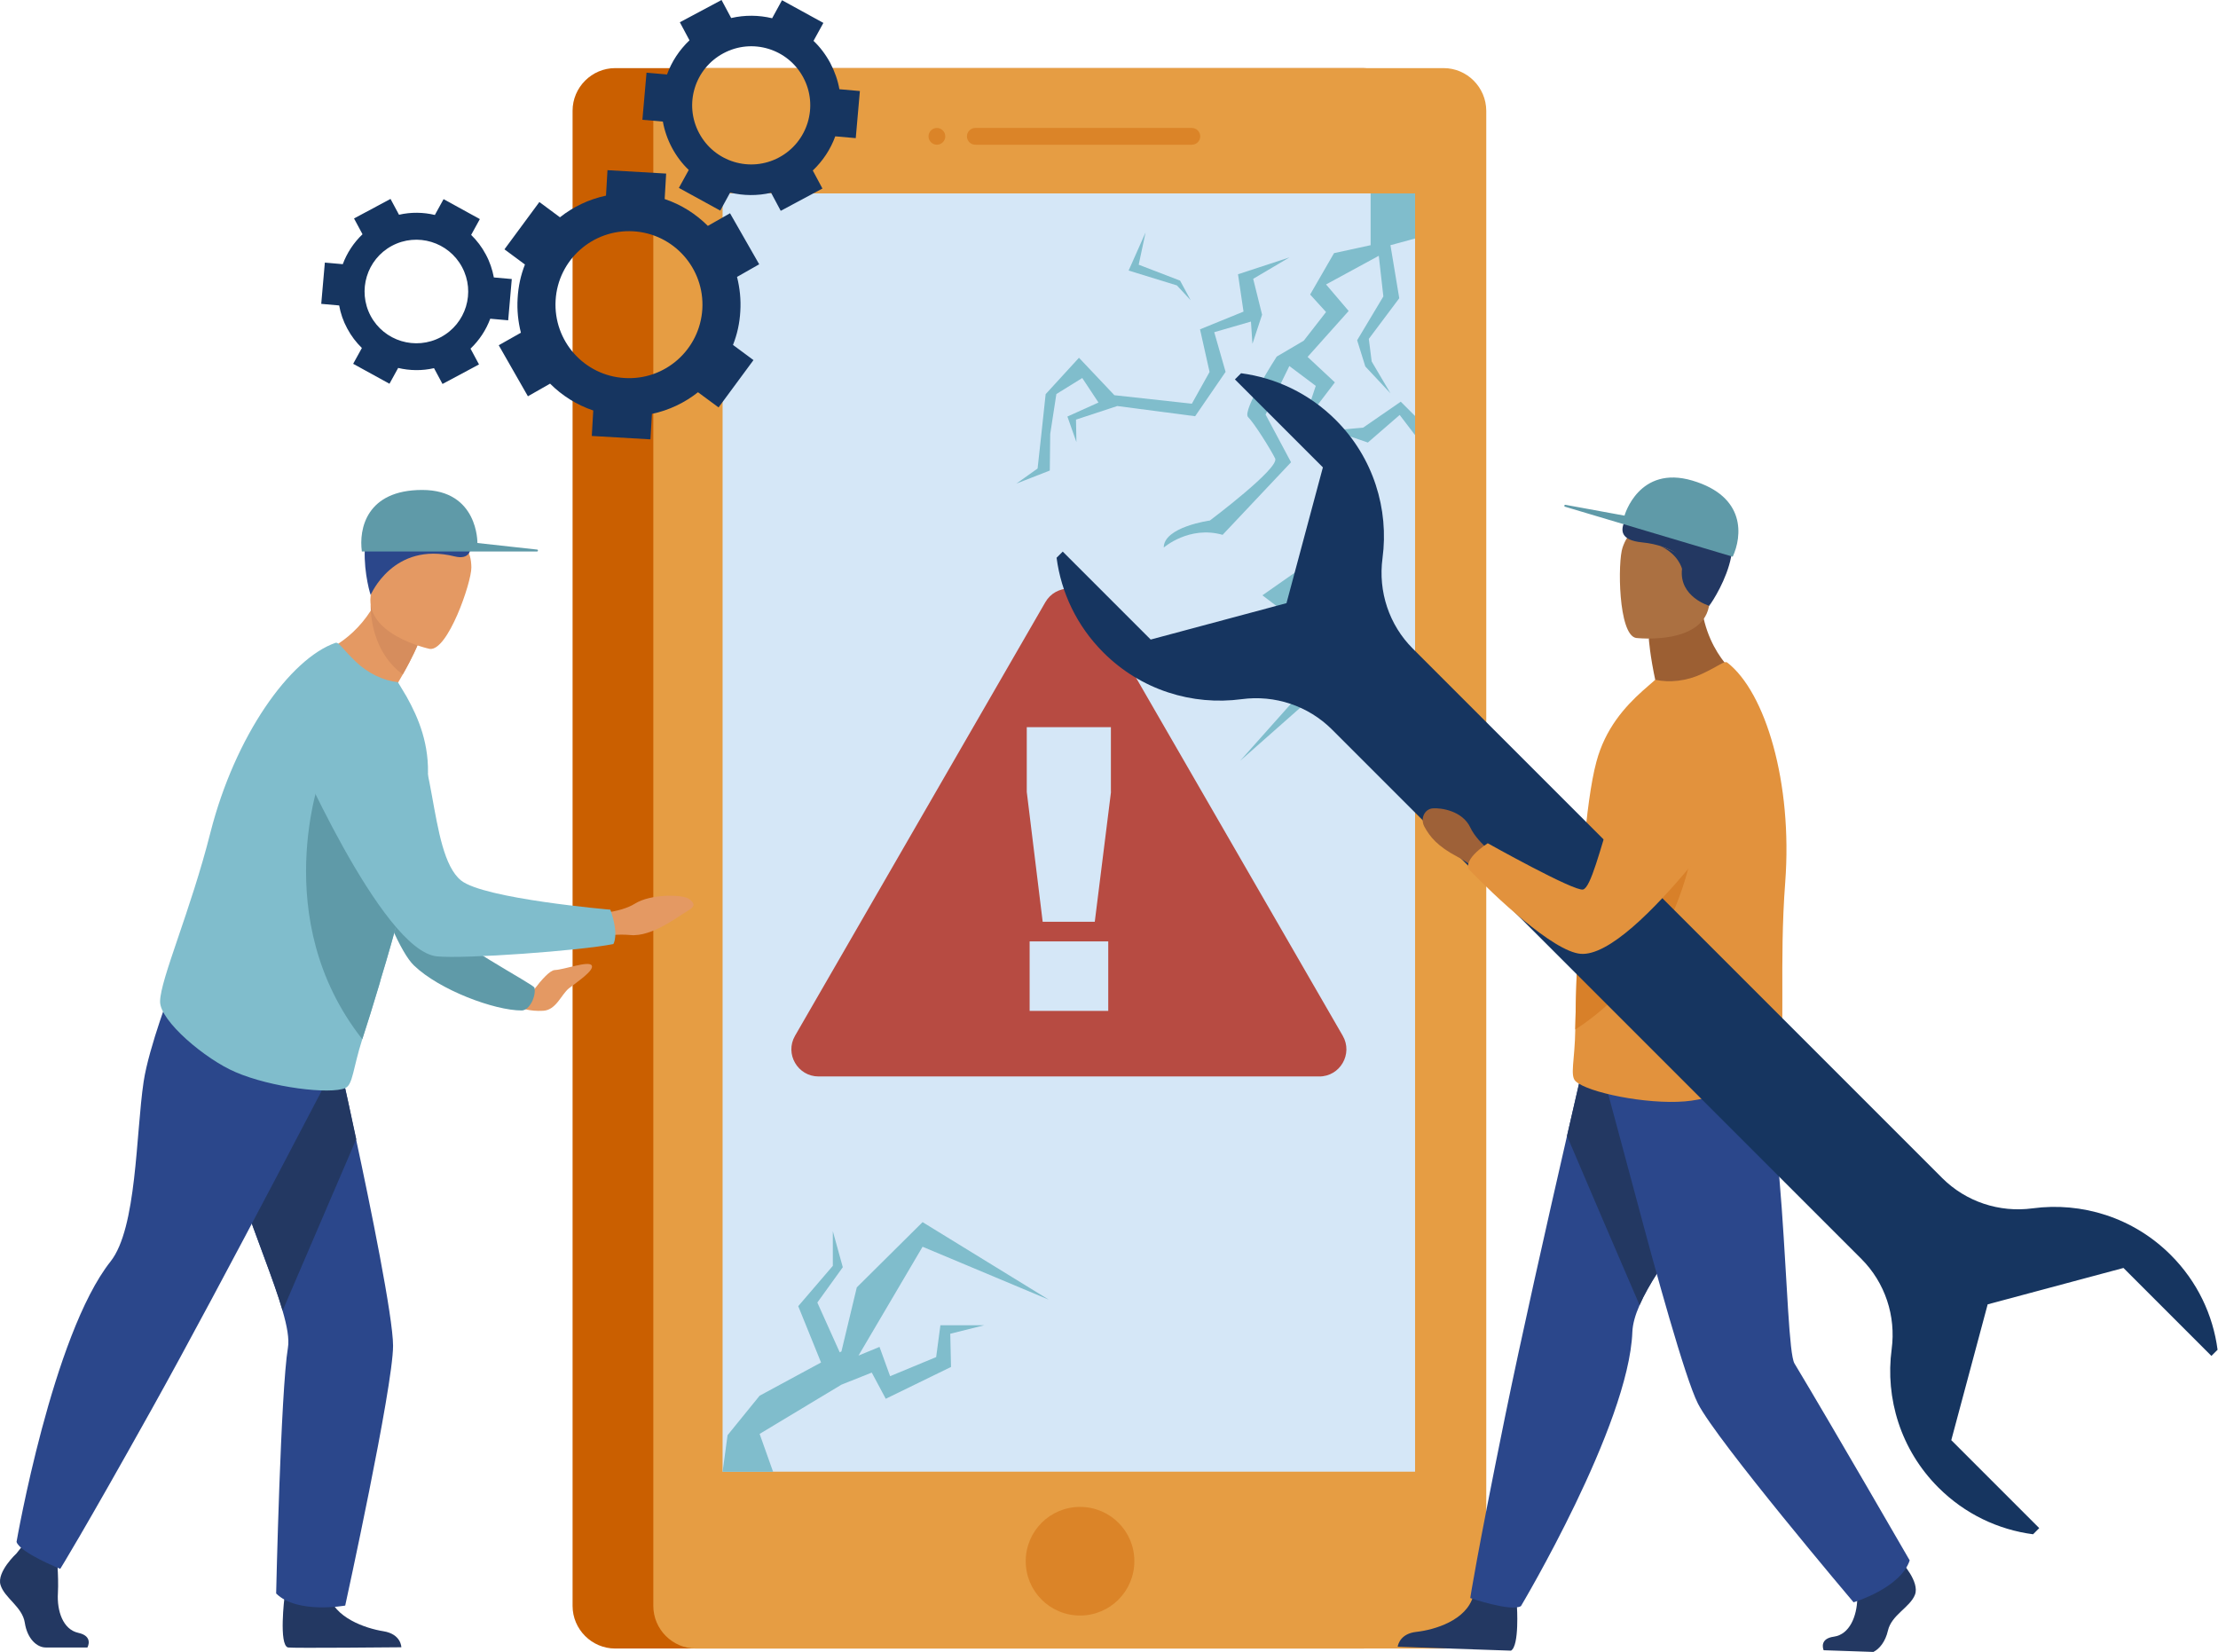 <svg width="239" height="178" viewBox="0 0 239 178" fill="none" xmlns="http://www.w3.org/2000/svg">
<path d="M146.857 7.339H66.294C63.767 7.339 61.698 9.409 61.698 11.935V173.038C61.698 175.565 63.767 177.634 66.294 177.634H146.857C149.383 177.634 151.452 175.565 151.452 173.038V11.935C151.441 9.409 149.383 7.339 146.857 7.339Z" fill="#CA5F00"/>
<path d="M155.557 7.339H74.994C72.467 7.339 70.398 9.409 70.398 11.935V173.038C70.398 175.565 72.467 177.634 74.994 177.634H155.557C158.083 177.634 160.152 175.565 160.152 173.038V11.935C160.141 9.409 158.083 7.339 155.557 7.339Z" fill="#E69D43"/>
<path opacity="0.4" d="M128.428 13.787H105.095C104.592 13.787 104.192 14.199 104.192 14.691C104.192 15.194 104.603 15.594 105.095 15.594H128.428C128.931 15.594 129.331 15.182 129.331 14.691C129.331 14.199 128.92 13.787 128.428 13.787Z" fill="#CA5F00"/>
<path opacity="0.4" d="M100.956 13.787C100.453 13.787 100.053 14.199 100.053 14.691C100.053 15.194 100.465 15.594 100.956 15.594C101.46 15.594 101.86 15.182 101.86 14.691C101.86 14.199 101.448 13.787 100.956 13.787Z" fill="#CA5F00"/>
<path opacity="0.4" d="M116.379 162.372C113.144 162.372 110.526 164.99 110.526 168.225C110.526 171.46 113.144 174.078 116.379 174.078C119.614 174.078 122.232 171.46 122.232 168.225C122.244 164.99 119.614 162.372 116.379 162.372Z" fill="#CA5F00"/>
<path d="M152.481 20.841H77.863V158.576H152.481V20.841Z" fill="#D5E7F7"/>
<path d="M30.659 172.055C30.659 172.055 30.019 177.279 31.037 177.519C31.437 177.611 43.246 177.497 43.246 177.497C43.246 177.497 43.246 176.079 41.314 175.77C39.382 175.462 35.975 174.307 35.404 171.746C34.832 169.185 30.659 172.055 30.659 172.055Z" fill="#233862"/>
<path d="M42.355 145.006C42.355 149.465 37.199 173.004 37.199 173.004C37.199 173.004 32.008 173.941 29.756 171.701C29.756 171.701 30.248 149.865 31.025 145.224C31.185 144.286 30.934 142.891 30.442 141.211C28.522 134.569 22.92 123.297 24.2 116.609C25.812 108.229 37.187 117.26 37.187 117.26C37.187 117.26 37.69 119.513 38.365 122.748C39.908 129.916 42.355 141.943 42.355 145.006Z" fill="#2B478B"/>
<path d="M38.388 122.748L30.454 141.222C28.533 134.58 22.931 123.308 24.212 116.62C25.824 108.24 37.199 117.272 37.199 117.272C37.199 117.272 37.702 119.512 38.388 122.748Z" fill="#233862"/>
<path d="M56.165 108.617C56.165 108.617 58.726 104.582 59.777 104.525C60.818 104.479 63.424 103.496 63.756 104.022C64.087 104.548 62.155 105.828 61.309 106.491C60.475 107.154 59.926 108.858 58.508 108.915C57.102 108.995 56.165 108.617 56.165 108.617Z" fill="#E49963"/>
<path d="M38.216 79.511C38.216 79.511 43.681 95.493 46.196 98.523C48.711 101.553 57.514 106.034 57.594 106.434C57.776 107.383 57.045 108.869 56.222 108.881C53.295 108.892 47.35 106.674 44.607 104.033C41.691 101.244 37.096 85.307 37.096 85.307L38.216 79.511Z" fill="#5F9AA8"/>
<path d="M63.596 98.489C63.596 98.489 66.717 98.443 68.42 97.368C70.124 96.305 73.565 96.351 74.274 96.877C74.971 97.414 74.857 97.734 73.999 98.214C73.142 98.694 70.272 100.981 67.917 100.752C65.562 100.535 62.761 101.267 62.761 101.267L63.596 98.489Z" fill="#E49963"/>
<path d="M1.782 167.379C1.782 167.379 -0.368 169.369 0.055 170.775C0.478 172.192 2.41 173.13 2.673 174.856C2.936 176.582 3.977 177.52 4.926 177.52C5.863 177.52 9.418 177.52 9.418 177.52C9.418 177.52 10.116 176.308 8.435 175.942C6.766 175.576 6.126 173.553 6.24 171.666C6.343 169.78 6.08 167.276 6.08 167.276L2.525 166.442L1.782 167.379Z" fill="#233862"/>
<path d="M37.416 112.253C37.416 112.253 23.914 138.284 16.381 151.785C8.847 165.287 6.492 169.048 6.492 169.048C6.492 169.048 2.17 167.322 1.782 166.144C1.782 166.144 5.657 143.817 11.911 135.929C14.757 132.339 14.631 122.21 15.477 116.551C16.038 112.824 18.576 106.24 18.576 106.24L37.416 112.253Z" fill="#2B478B"/>
<path d="M42.755 73.784C44.161 75.464 44.664 77.179 44.664 77.179C39.977 76.859 34.169 70.48 34.169 70.48C34.169 70.48 37.564 69.542 39.965 65.781C40.091 65.587 40.205 65.392 40.319 65.198C40.685 64.558 41.017 63.838 41.303 63.037L42.686 65.472L44.995 69.519C44.995 69.519 44.515 70.72 43.395 72.686C43.2 73.029 42.983 73.395 42.755 73.784Z" fill="#E49963"/>
<path d="M46.093 83.924C45.944 86.199 45.258 89.651 44.332 93.47C43.966 94.956 43.566 96.488 43.155 98.043C42.48 100.558 41.772 103.084 41.04 105.462L41.017 105.542C40.96 105.782 40.88 106.045 40.811 106.274C40.182 108.377 39.577 110.321 39.039 111.967C38.033 115.122 38.022 116.883 37.21 117.237C35.587 117.958 29.207 117.18 25.378 115.523C22.142 114.151 17.215 110.001 17.249 107.909C17.284 105.485 20.53 98.191 22.68 89.686C25.332 79.282 31.231 70.983 36.147 69.268C36.513 69.153 36.901 69.919 38.33 71.291C39.645 72.549 41.303 73.338 42.88 73.509L43.818 75.075C45.075 77.328 46.322 80.22 46.093 83.924Z" fill="#80BDCC"/>
<path d="M44.333 93.481C43.967 94.968 43.567 96.499 43.155 98.054C42.481 100.569 41.772 103.096 41.04 105.474L41.017 105.554C40.96 105.794 40.88 106.057 40.812 106.285C40.183 108.389 39.577 110.332 39.04 111.979C28.819 98.992 34.615 83.432 34.615 83.432L44.333 93.481Z" fill="#5F9AA8"/>
<path d="M31.414 80.025C31.414 80.025 41.074 102.444 47.076 103.05C50.037 103.347 62.521 102.444 66.088 101.724C66.088 101.724 66.751 100.798 65.768 98.02C65.768 98.02 52.106 96.854 49.671 94.864C46.036 91.892 47.179 79.351 42.938 76.79C38.708 74.206 32.751 74.241 31.414 80.025Z" fill="#80BDCC"/>
<path d="M44.995 69.508C44.995 69.508 44.515 70.708 43.395 72.674C40.525 70.559 40.034 67.176 39.954 65.781C39.931 65.392 39.942 65.152 39.942 65.152C39.942 65.152 40.08 65.163 40.308 65.198C40.788 65.255 41.703 65.358 42.675 65.472L44.995 69.508Z" fill="#D68D5D"/>
<path d="M46.299 69.919C46.299 69.919 38.971 68.365 40.011 63.803C41.052 59.253 40.812 55.984 45.533 56.784C50.255 57.584 50.769 59.528 50.792 61.14C50.815 62.74 48.242 70.205 46.299 69.919Z" fill="#E49963"/>
<path d="M39.942 64.112C39.942 64.112 42.366 58.316 48.974 59.951C52.197 60.751 50.14 55.846 49.877 55.081C49.877 55.081 48.528 54.966 44.881 54.383C37.221 53.171 39.531 62.969 39.942 64.112Z" fill="#2B478B"/>
<path d="M152.481 20.841H147.691V24.019V26.42L143.747 27.277L141.174 31.736L142.889 33.622L140.488 36.709L137.573 38.424C137.573 38.424 133.801 44.254 134.486 44.94C135.172 45.626 136.887 48.37 137.402 49.398C137.916 50.427 130.371 56.086 130.371 56.086C130.371 56.086 125.398 56.772 125.398 59.002C125.398 59.002 128.142 56.601 131.743 57.63L139.116 49.81L136.373 44.666L138.934 39.441L141.78 41.579L140.408 45.694L143.838 41.202L140.9 38.458L145.324 33.508L142.889 30.65L148.571 27.563L149.063 31.942L146.239 36.663L147.119 39.487L149.828 42.379L147.805 38.95L147.496 36.514L150.777 32.136L149.828 26.42L152.481 25.7V20.841Z" fill="#80BDCC"/>
<path d="M138.945 27.735L133.401 29.552L133.995 33.577L129.308 35.486L130.337 40.081L128.428 43.5L120.082 42.585L116.264 38.55L112.674 42.471L112.217 46.735L111.805 50.485L109.519 52.108L113.12 50.702L113.166 46.758L113.829 42.459L116.618 40.733L118.367 43.374L115.018 44.883L115.989 47.638L115.944 45.215L120.391 43.751L128.782 44.849L132.063 40.07L130.84 35.794L134.795 34.651L134.956 37.052L135.996 33.908L135.036 30.044L138.945 27.735Z" fill="#80BDCC"/>
<path d="M143.575 53.857L146.491 58.316L138.945 64.661L144.776 67.576L143.918 72.892L133.629 81.981L142.032 72.549L141.003 67.919L136.03 64.146L144.604 58.144L143.575 53.857Z" fill="#80BDCC"/>
<path d="M123.443 25.037L122.7 28.523L127.159 30.238L128.302 32.353L126.816 30.753L121.614 29.152L123.443 25.037Z" fill="#80BDCC"/>
<path d="M143.564 46.369L146.879 46.083L150.938 43.282L152.481 44.826V46.884L150.823 44.712L147.394 47.684L143.564 46.369Z" fill="#80BDCC"/>
<path d="M77.863 158.588L78.4 154.644L81.853 150.391L88.472 146.813L86.014 140.742L89.741 136.398V132.659L90.815 136.546L88.072 140.353L90.484 145.715L90.667 145.624L92.324 138.719L99.412 131.688L113.017 140.045L99.412 134.34L92.507 146.069L94.771 145.132L95.914 148.287L100.876 146.23L101.333 142.8H106.054L102.396 143.714L102.476 147.293L95.445 150.722L93.936 147.899L90.667 149.202L81.853 154.506L83.304 158.588H77.863Z" fill="#80BDCC"/>
<path d="M38.993 59.425H57.868C57.994 59.425 58.005 59.23 57.88 59.219L51.443 58.51C51.443 58.51 51.546 52.794 45.498 52.794C39.451 52.794 38.662 57.035 38.993 59.425Z" fill="#5F9AA8"/>
<path d="M79.772 33.542C79.852 32.262 79.715 31.016 79.418 29.838L81.807 28.478L78.663 22.979L76.274 24.339C74.982 23.047 73.393 22.041 71.621 21.447L71.781 18.703L65.459 18.337L65.299 21.081C63.459 21.47 61.767 22.282 60.337 23.413L58.12 21.767L54.358 26.866L56.565 28.501C56.119 29.632 55.845 30.856 55.776 32.148C55.696 33.428 55.833 34.674 56.13 35.852L53.741 37.201L56.885 42.7L59.274 41.339C60.566 42.631 62.155 43.637 63.927 44.231L63.767 46.975L70.089 47.341L70.249 44.597C72.09 44.209 73.782 43.397 75.211 42.265L77.429 43.9L81.19 38.801L78.983 37.166C79.429 36.046 79.704 34.823 79.772 33.542ZM67.311 40.733C62.944 40.482 59.617 36.732 59.869 32.365C60.12 27.998 63.87 24.671 68.237 24.922C72.604 25.174 75.931 28.924 75.68 33.291C75.417 37.669 71.678 40.996 67.311 40.733Z" fill="#163560"/>
<path d="M89.467 6.791C88.975 5.876 88.37 5.076 87.661 4.401L88.724 2.469L84.265 0.023L83.202 1.966C81.773 1.623 80.264 1.601 78.789 1.943L77.749 0L73.256 2.401L74.296 4.344C73.199 5.385 72.376 6.642 71.873 8.025L69.666 7.831L69.221 12.907L71.427 13.101C71.599 14.062 71.93 15.022 72.41 15.925C72.902 16.84 73.508 17.64 74.216 18.314L73.153 20.247L77.612 22.693L78.675 20.75C80.104 21.093 81.613 21.115 83.088 20.772L84.128 22.716L88.621 20.315L87.581 18.372C88.678 17.331 89.501 16.074 90.004 14.69L92.211 14.885L92.657 9.809L90.45 9.614C90.279 8.654 89.947 7.705 89.467 6.791ZM83.945 16.965C80.847 18.623 76.995 17.457 75.337 14.347C73.679 11.249 74.845 7.397 77.955 5.739C81.053 4.081 84.906 5.247 86.563 8.357C88.21 11.444 87.043 15.308 83.945 16.965Z" fill="#163560"/>
<path d="M52.346 27.414C51.923 26.614 51.386 25.917 50.769 25.311L51.706 23.607L47.797 21.458L46.859 23.162C45.613 22.864 44.287 22.841 42.995 23.139L42.08 21.435L38.148 23.539L39.062 25.242C38.102 26.157 37.382 27.266 36.936 28.466L35.004 28.295L34.615 32.742L36.547 32.913C36.696 33.759 36.982 34.594 37.416 35.394C37.839 36.194 38.376 36.892 38.994 37.498L38.056 39.201L41.966 41.35L42.904 39.647C44.15 39.944 45.476 39.967 46.768 39.67L47.682 41.373L51.615 39.27L50.7 37.566C51.661 36.652 52.381 35.543 52.827 34.342L54.759 34.514L55.147 30.067L53.215 29.895C53.055 29.049 52.781 28.215 52.346 27.414ZM47.499 36.331C44.778 37.783 41.394 36.755 39.943 34.045C38.491 31.324 39.52 27.94 42.229 26.488C44.95 25.037 48.334 26.065 49.786 28.775C51.249 31.496 50.22 34.88 47.499 36.331Z" fill="#163560"/>
<path d="M144.684 111.601L117.715 64.889C116.584 62.934 113.771 62.934 112.64 64.889L85.671 111.601C84.539 113.556 85.957 115.991 88.209 115.991H142.146C144.398 116.003 145.816 113.556 144.684 111.601ZM119.419 108.926H110.948V101.438H119.419V108.926ZM119.716 85.33L117.967 99.323H112.354L110.639 85.33V78.356H119.705V85.33H119.716Z" fill="#B74B42"/>
<path d="M162.667 92.795C162.667 92.795 160.06 91.058 159.214 89.24C158.357 87.422 156.047 87.102 155.167 87.171C154.287 87.239 153.418 88.474 154.356 88.748C155.785 89.16 155.705 91.275 157.797 92.361C159.9 93.458 161.855 95.585 161.855 95.585L162.667 92.795Z" fill="#AB7041"/>
<path d="M162.815 177.863L150.606 177.44C150.663 177.108 150.971 176.022 152.618 175.839C154.573 175.622 158.025 174.605 158.745 171.964C159.466 169.323 163.455 173.05 163.455 173.05C163.455 173.05 163.741 177.337 162.815 177.863Z" fill="#233862"/>
<path d="M185.817 126.497C183.634 130.579 178.604 136.203 176.672 140.628C176.214 141.668 175.928 142.651 175.894 143.532C175.505 153.592 163.89 173.061 163.89 173.061C162.827 173.701 158.426 172.192 158.426 172.192C158.426 172.192 159.089 167.802 162.175 152.654C163.879 144.297 166.68 131.871 168.852 122.405C169.412 119.97 169.926 117.729 170.372 115.797C171.333 111.647 171.973 108.96 171.973 108.96L176.203 109.178L187.635 109.761C187.646 109.761 192.242 114.471 185.817 126.497Z" fill="#2B478B"/>
<path d="M185.817 126.497C183.634 130.579 178.603 136.203 176.671 140.628C174.328 135.197 170.784 126.955 168.852 122.393C169.412 119.958 169.926 117.717 170.372 115.785C171.07 112.916 171.298 111.624 171.973 108.949L187.635 109.749C187.646 109.761 192.242 114.471 185.817 126.497Z" fill="#233862"/>
<path d="M206.349 171.827C205.823 173.198 203.823 173.999 203.434 175.702C203.16 176.891 202.531 177.668 201.868 178L196.506 177.817C196.426 177.611 196.083 176.56 197.615 176.354C199.307 176.114 200.096 174.136 200.13 172.25C200.13 172.204 200.13 172.158 200.13 172.112C200.187 170.249 200.622 167.882 200.622 167.882L204.234 167.322L204.806 168.18L204.897 168.317C204.886 168.305 206.875 170.443 206.349 171.827Z" fill="#233862"/>
<path d="M182.959 151.237C184.971 155.216 199.73 172.65 199.73 172.65C199.73 172.65 204.783 171.141 205.778 168.134C205.778 168.134 197.398 153.626 193.363 146.916C192.208 144.995 192.528 116.266 188.355 110.881C183.131 104.136 172.842 116.232 172.842 116.232C172.842 116.232 175.586 126.372 176.432 129.573C178.318 136.661 181.565 148.493 182.959 151.237Z" fill="#2B478B"/>
<path d="M178.421 73.544C177.769 70.56 177.666 68.788 177.666 68.788L183.245 63.826C183.348 70.274 187.623 73.166 187.623 73.166C187.623 73.166 180.078 77.35 175.528 76.162C175.528 76.15 176.557 74.687 178.421 73.544Z" fill="#9C5F33"/>
<path d="M176.294 68.742C176.294 68.742 183.736 69.611 184.205 64.958C184.674 60.305 185.943 57.298 181.21 56.544C176.477 55.801 175.368 57.47 174.842 58.99C174.305 60.499 174.362 68.399 176.294 68.742Z" fill="#AB7041"/>
<path d="M184.171 65.278C184.171 65.278 183.714 59.105 176.934 58.442C172.293 57.984 176.694 54.132 177.197 53.503C177.197 53.503 178.958 53.869 182.593 54.475C190.253 55.778 184.926 64.318 184.171 65.278Z" fill="#233862"/>
<path d="M172.019 82.084C171.424 84.29 170.978 87.777 170.635 91.698C170.51 93.219 170.395 94.808 170.292 96.408C170.132 99.003 169.995 101.633 169.926 104.113V104.205C169.904 104.456 169.892 104.719 169.892 104.971C169.824 107.166 169.778 109.201 169.744 110.938C169.698 114.254 169.138 115.923 169.789 116.517C171.093 117.718 177.392 119.021 181.553 118.678C185.051 118.404 191.053 116.049 191.693 114.059C192.437 111.75 191.693 103.805 192.368 95.048C193.168 84.347 190.242 74.595 186.126 71.394C185.817 71.166 185.2 71.772 183.405 72.606C181.759 73.384 179.907 73.589 178.363 73.246L177.003 74.435C175.082 76.162 172.979 78.494 172.019 82.084Z" fill="#E2923D"/>
<path d="M170.292 96.408C170.155 97.929 170.384 94.808 170.292 96.408C170.132 99.003 169.995 101.633 169.926 104.113V104.205C169.904 104.456 169.892 104.719 169.892 104.971C169.824 107.166 169.778 109.201 169.744 110.938C183.588 101.896 183.062 85.307 183.062 85.307L170.292 96.408Z" fill="#D88029"/>
<path d="M181.245 61.3C181.245 61.3 180.902 59.745 178.889 58.83C178.889 58.83 184.971 61.025 184.594 62.992C184.217 64.958 184.183 65.278 184.183 65.278C184.183 65.278 180.89 64.318 181.245 61.3Z" fill="#233862"/>
<path d="M209.288 126.943L152.23 69.885C149.68 67.336 148.491 63.735 148.971 60.156C149.68 54.875 148 49.319 143.941 45.26C141.072 42.391 137.471 40.71 133.732 40.218L133.069 40.882L142.547 50.359L138.625 64.992L123.992 68.913L114.515 59.436L113.852 60.099C114.343 63.837 116.024 67.439 118.893 70.308C122.952 74.367 128.496 76.047 133.789 75.338C137.368 74.858 140.957 76.047 143.518 78.597L200.576 135.655C203.126 138.204 204.315 141.805 203.835 145.384C203.126 150.665 204.806 156.221 208.865 160.28C211.734 163.149 215.335 164.83 219.074 165.321L219.737 164.658L210.26 155.181L214.181 140.548L228.814 136.626L238.291 146.104L238.954 145.441C238.463 141.702 236.782 138.101 233.913 135.232C229.854 131.173 224.31 129.493 219.017 130.202C215.438 130.682 211.849 129.493 209.288 126.943Z" fill="#163560"/>
<path d="M161.889 92.727C161.889 92.727 159.283 90.989 158.437 89.171C157.58 87.353 155.27 87.033 154.39 87.102C153.51 87.171 153.018 88.188 153.475 89.057C154.07 90.166 154.927 91.206 157.019 92.304C159.123 93.401 161.078 95.528 161.078 95.528L161.889 92.727Z" fill="#9E6138"/>
<path d="M189.921 82.998C189.921 82.998 176.328 103.279 170.315 102.776C167.354 102.524 161.009 96.511 158.243 93.63C158.243 93.63 157.625 92.658 160.312 90.863C160.312 90.863 169.618 96.076 170.578 95.848C172.258 95.459 174.545 79.442 179.175 77.693C183.816 75.956 189.67 77.064 189.921 82.998Z" fill="#E2923D"/>
<path d="M186.709 59.985L168.635 54.6C168.509 54.566 168.555 54.372 168.681 54.395L175.048 55.561C175.048 55.561 176.58 50.062 182.376 51.788C188.173 53.514 187.715 57.801 186.709 59.985Z" fill="#5F9AA8"/>
</svg>
